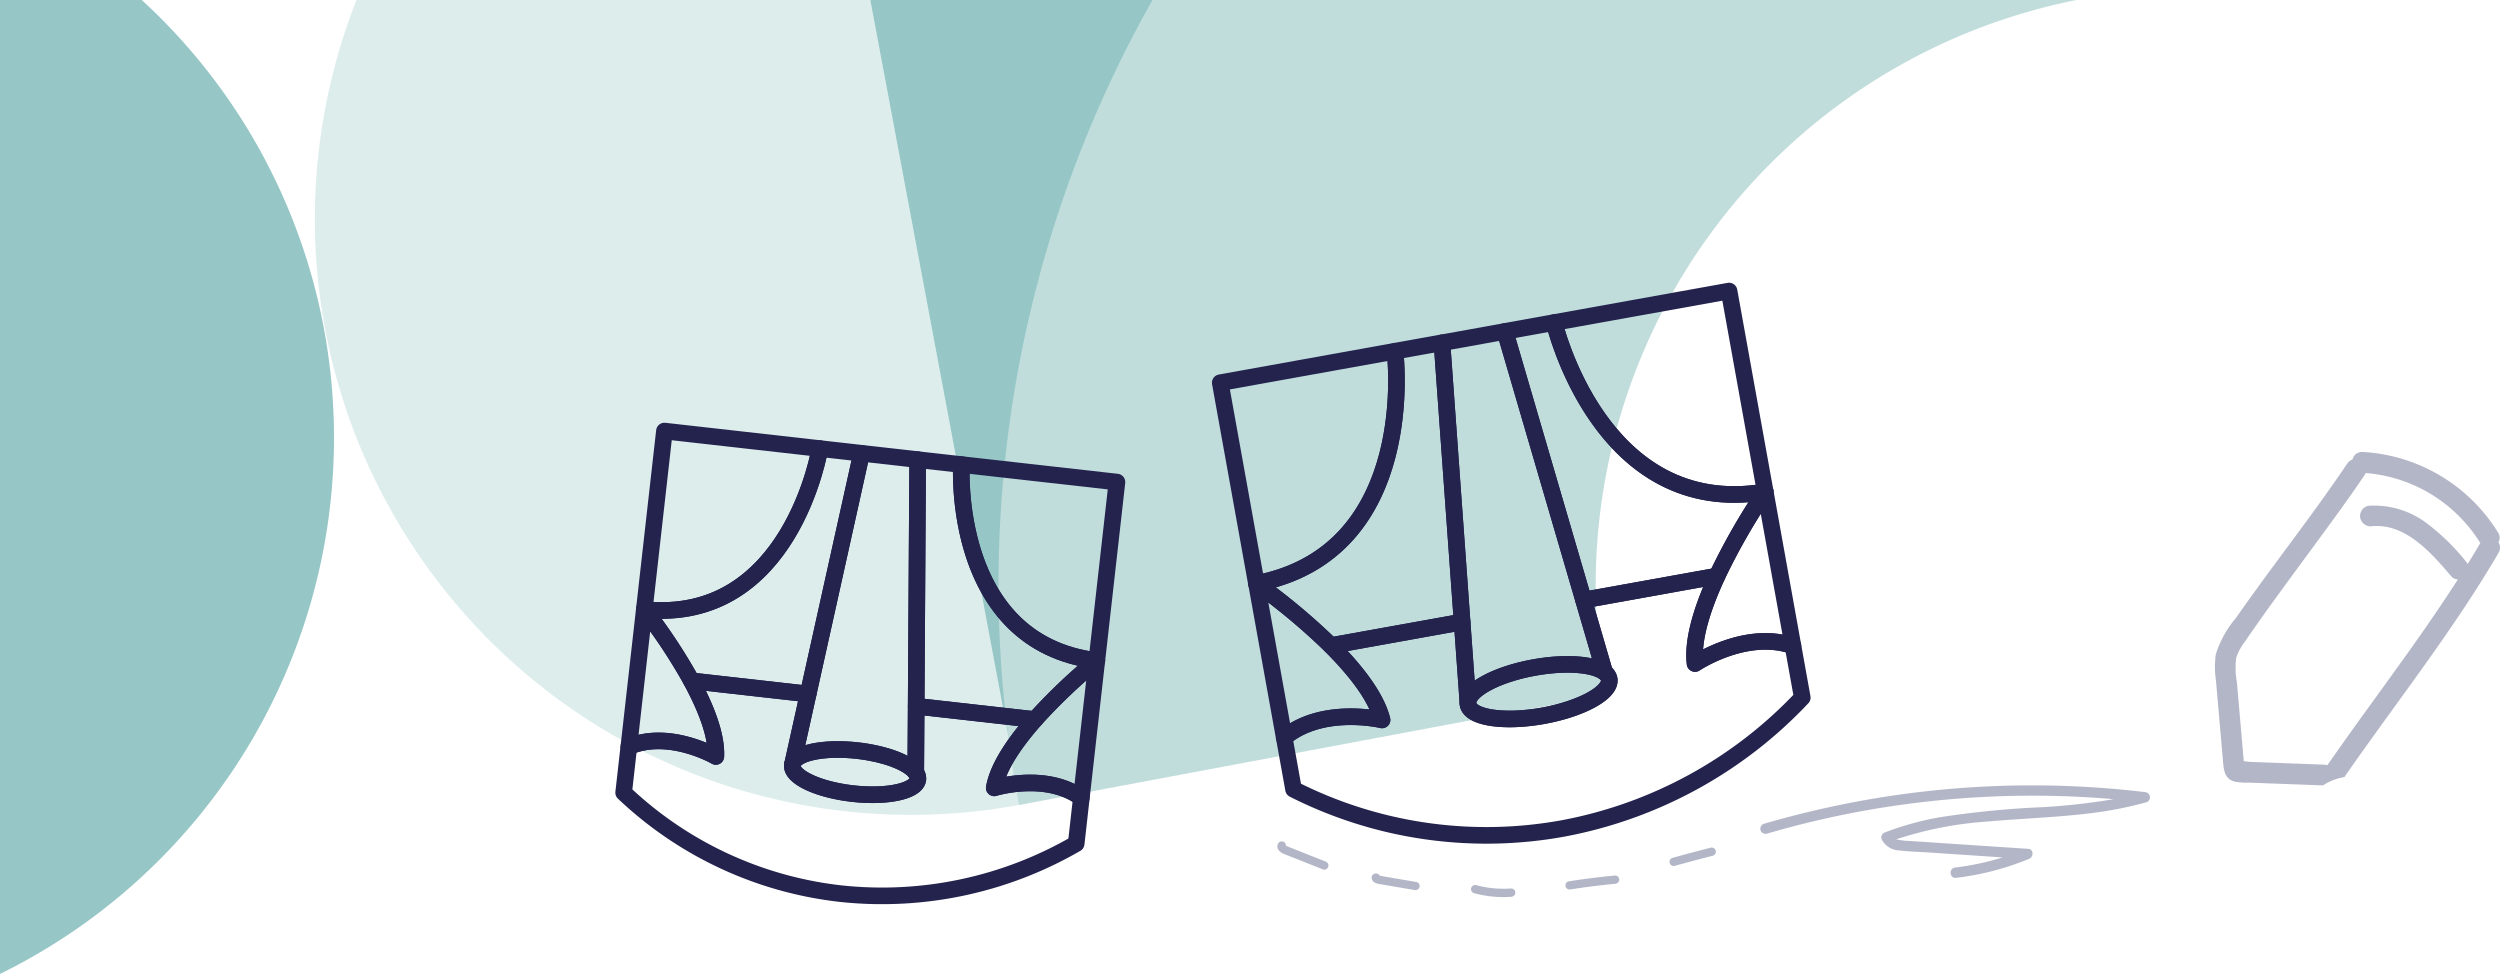 <svg id="Gruppe_569" data-name="Gruppe 569" xmlns="http://www.w3.org/2000/svg" xmlns:xlink="http://www.w3.org/1999/xlink" width="300.9" height="117.224" viewBox="0 0 300.9 117.224">
  <defs>
    <clipPath id="clip-path">
      <rect id="Rechteck_390" data-name="Rechteck 390" width="300.9" height="117.224" fill="none"/>
    </clipPath>
  </defs>
  <g id="Gruppe_568" data-name="Gruppe 568" clip-path="url(#clip-path)">
    <path id="Pfad_1238" data-name="Pfad 1238" d="M42.912,0a71.734,71.734,0,0,0,80,96.839L104.749,0Z" fill="#dcedec"/>
    <path id="Pfad_1239" data-name="Pfad 1239" d="M138.948,0h-34.2L122.9,96.825A142.982,142.982,0,0,1,138.948,0" fill="#96c7c6"/>
    <path id="Pfad_1240" data-name="Pfad 1240" d="M249.94,0H138.721a142.978,142.978,0,0,0-16.067,96.887l70.618-13.241A71.86,71.86,0,0,1,249.94,0" fill="#c0dddc"/>
    <path id="Pfad_1241" data-name="Pfad 1241" d="M38.986,39.535A71.409,71.409,0,0,0,17.062,0H0V117.224A71.9,71.9,0,0,0,38.986,39.535" fill="#96c7c6"/>
    <path id="Pfad_1242" data-name="Pfad 1242" d="M193.141,80.932c-1.3-1-4.663-1.278-8.479-.59-4.69.845-8.258,2.829-7.967,4.443l-.715-9.924-2.426-33.6,7.589-1.368L190.6,72.227Z" fill="none" stroke="#23234e" stroke-linecap="round" stroke-linejoin="round" stroke-width="2"/>
    <path id="Pfad_1243" data-name="Pfad 1243" d="M212.464,59.194a77.084,77.084,0,0,0-5.8,10.137L190.6,72.226l-9.455-32.337,5.921-1.067S192.593,62.534,212.464,59.194Z" fill="none" stroke="#23234e" stroke-linecap="round" stroke-linejoin="round" stroke-width="2"/>
    <path id="Pfad_1244" data-name="Pfad 1244" d="M173.553,41.257l2.426,33.6-15.795,2.846a76.174,76.174,0,0,0-8.957-7.479C171.014,66.423,167.9,42.275,167.9,42.275Z" fill="none" stroke="#23234e" stroke-linecap="round" stroke-linejoin="round" stroke-width="2"/>
    <path id="Pfad_1245" data-name="Pfad 1245" d="M215.8,77.738l1.121,6.222A52.868,52.868,0,0,1,188.15,99.706a51.352,51.352,0,0,1-32.461-4.712l-1.121-6.223c4.63-3.841,11.774-2.121,11.774-2.121-.716-2.878-3.318-6.109-6.158-8.943l15.795-2.846.715,9.924c.288,1.6,4.324,2.214,9.015,1.369s8.258-2.829,7.969-4.429a1.313,1.313,0,0,0-.538-.793L190.6,72.227l16.068-2.895c-1.686,3.65-3,7.585-2.649,10.53C204.017,79.862,210.125,75.754,215.8,77.738Z" fill="none" stroke="#23234e" stroke-linecap="round" stroke-linejoin="round" stroke-width="2"/>
    <path id="Pfad_1246" data-name="Pfad 1246" d="M166.342,86.65s-7.144-1.72-11.774,2.121l-3.341-18.543a76.081,76.081,0,0,1,8.957,7.479C163.025,80.541,165.626,83.772,166.342,86.65Z" fill="none" stroke="#23234e" stroke-linecap="round" stroke-linejoin="round" stroke-width="2"/>
    <path id="Pfad_1247" data-name="Pfad 1247" d="M167.9,42.274s3.109,24.148-16.679,27.954l-4.353-24.164Z" fill="none" stroke="#23234e" stroke-linecap="round" stroke-linejoin="round" stroke-width="2"/>
    <path id="Pfad_1248" data-name="Pfad 1248" d="M212.464,59.194,215.8,77.738c-5.68-1.984-11.788,2.123-11.788,2.123-.347-2.944.963-6.88,2.649-10.53A77.084,77.084,0,0,1,212.464,59.194Z" fill="none" stroke="#23234e" stroke-linecap="round" stroke-linejoin="round" stroke-width="2"/>
    <path id="Pfad_1249" data-name="Pfad 1249" d="M208.11,35.03l4.354,24.164c-19.871,3.34-25.4-20.372-25.4-20.372Z" fill="none" stroke="#23234e" stroke-linecap="round" stroke-linejoin="round" stroke-width="2"/>
    <path id="Pfad_1250" data-name="Pfad 1250" d="M193.679,81.724c.288,1.6-3.279,3.585-7.97,4.429s-8.726.231-9.014-1.368,3.276-3.6,7.967-4.444c3.815-.687,7.184-.4,8.479.59A1.318,1.318,0,0,1,193.679,81.724Z" fill="none" stroke="#23234e" stroke-linecap="round" stroke-linejoin="round" stroke-width="2"/>
    <path id="Pfad_1251" data-name="Pfad 1251" d="M110.219,92.983c-.841-1.167-3.613-2.255-7.007-2.638-4.172-.47-7.683.3-7.845,1.739l1.9-8.556L103.7,54.556l6.751.761L110.27,85Z" fill="none" stroke="#23234e" stroke-linecap="round" stroke-linejoin="round" stroke-width="2"/>
    <path id="Pfad_1252" data-name="Pfad 1252" d="M132.013,79.514a67.912,67.912,0,0,0-7.451,7.092L110.27,85l.181-29.678,5.267.594S114.4,77.319,132.013,79.514Z" fill="none" stroke="#23234e" stroke-linecap="round" stroke-linejoin="round" stroke-width="2"/>
    <path id="Pfad_1253" data-name="Pfad 1253" d="M103.7,54.556,97.268,83.529,83.22,81.944a67.119,67.119,0,0,0-5.672-8.572c17.659,1.782,21.13-19.382,21.13-19.382Z" fill="none" stroke="#23234e" stroke-linecap="round" stroke-linejoin="round" stroke-width="2"/>
    <path id="Pfad_1254" data-name="Pfad 1254" d="M130.153,96.007l-.624,5.534a46.565,46.565,0,0,1-28.259,6.027A45.235,45.235,0,0,1,75.063,95.4l.624-5.534c4.878-2.073,10.472,1.181,10.472,1.181.122-2.61-1.258-5.993-2.94-9.1l14.049,1.585-1.9,8.555c-.161,1.423,3.09,2.96,7.262,3.431s7.684-.3,7.844-1.727a1.158,1.158,0,0,0-.254-.805L110.27,85l14.291,1.611c-2.344,2.655-4.442,5.646-4.892,8.219C119.669,94.825,125.86,92.9,130.153,96.007Z" fill="none" stroke="#23234e" stroke-linecap="round" stroke-linejoin="round" stroke-width="2"/>
    <path id="Pfad_1255" data-name="Pfad 1255" d="M86.16,91.046s-5.6-3.255-10.472-1.181l1.86-16.493a67.119,67.119,0,0,1,5.672,8.572C84.9,85.053,86.282,88.436,86.16,91.046Z" fill="none" stroke="#23234e" stroke-linecap="round" stroke-linejoin="round" stroke-width="2"/>
    <path id="Pfad_1256" data-name="Pfad 1256" d="M98.677,53.99s-3.47,21.165-21.13,19.383L79.97,51.881Z" fill="none" stroke="#23234e" stroke-linecap="round" stroke-linejoin="round" stroke-width="2"/>
    <path id="Pfad_1257" data-name="Pfad 1257" d="M132.013,79.514l-1.86,16.493c-4.293-3.108-10.484-1.182-10.484-1.182.45-2.573,2.549-5.564,4.893-8.219A67.912,67.912,0,0,1,132.013,79.514Z" fill="none" stroke="#23234e" stroke-linecap="round" stroke-linejoin="round" stroke-width="2"/>
    <path id="Pfad_1258" data-name="Pfad 1258" d="M134.437,58.022l-2.424,21.492c-17.613-2.195-16.295-23.6-16.295-23.6Z" fill="none" stroke="#23234e" stroke-linecap="round" stroke-linejoin="round" stroke-width="2"/>
    <path id="Pfad_1259" data-name="Pfad 1259" d="M110.474,93.788c-.16,1.423-3.672,2.2-7.844,1.727s-7.423-2.007-7.262-3.43,3.673-2.21,7.845-1.739c3.393.382,6.165,1.471,7.007,2.637A1.158,1.158,0,0,1,110.474,93.788Z" fill="none" stroke="#23234e" stroke-linecap="round" stroke-linejoin="round" stroke-width="2"/>
    <path id="Pfad_1260" data-name="Pfad 1260" d="M300.714,65.264a1.127,1.127,0,0,0,0-1.093A20.482,20.482,0,0,0,284.386,54.4a1.177,1.177,0,0,0-1.24.912,1.183,1.183,0,0,0-.634.488c-3.464,5.142-7.26,10.057-10.9,15.076-.845,1.168-1.685,2.339-2.509,3.521a12.593,12.593,0,0,0-2.406,4.344,11.014,11.014,0,0,0,.019,3.2l.27,3.1q.276,3.167.552,6.332c.1,1.121.109,2.341,1.415,2.7a7.783,7.783,0,0,0,1.741.124l1.73.065,7.171.268a6.633,6.633,0,0,1,2.573-1c4.846-6.988,10.044-13.728,14.723-20.832,1.326-2.013,2.608-4.056,3.824-6.139a1.222,1.222,0,0,0,0-1.29m-3.7,2.608a1.369,1.369,0,0,0-.142-.2,26.053,26.053,0,0,0-5.06-4.9,10.538,10.538,0,0,0-6.758-1.9,1.258,1.258,0,0,0-.973,1.477,1.282,1.282,0,0,0,1.476.973c4.019-.319,7.093,3.247,9.434,5.99a1.134,1.134,0,0,0,.835.427c-3.618,5.642-7.61,11.042-11.53,16.476-1.406,1.949-2.8,3.9-4.174,5.881a1.288,1.288,0,0,0-.354-.066l-5.935-.221-2.967-.111c-.1,0-.489-.061-.806-.081-.026-.292-.05-.583-.076-.875l-.519-5.959q-.12-1.365-.239-2.731a9.367,9.367,0,0,1-.074-2.878,6.449,6.449,0,0,1,1.08-2q.56-.828,1.132-1.644,1.148-1.639,2.326-3.257c1.808-2.5,3.643-4.974,5.466-7.46,1.843-2.514,3.688-5.031,5.431-7.617a1.378,1.378,0,0,0,.14-.268,17.9,17.9,0,0,1,13.757,8.358c.014.023.032.043.047.065q-.744,1.269-1.517,2.52" fill="#b3b6c7"/>
    <path id="Pfad_1261" data-name="Pfad 1261" d="M258.265,95.347a114.873,114.873,0,0,0-36.044,1.377q-5.022,1-9.941,2.434a.629.629,0,0,0-.367.8.635.635,0,0,0,.8.367,113.054,113.054,0,0,1,17.437-3.635,114.632,114.632,0,0,1,17.9-.871q3.171.094,6.334.373a77.426,77.426,0,0,1-8.568.959,112.856,112.856,0,0,0-12.262,1.2,35.336,35.336,0,0,0-6.718,1.855.63.63,0,0,0-.367.8,2.478,2.478,0,0,0,2.183,1.357c1.178.141,2.379.167,3.563.246l7.45.5,1.36.09a31.92,31.92,0,0,1-5.706,1.219c-.793.094-.69,1.333.107,1.239a33.374,33.374,0,0,0,8.817-2.294c.516-.214.551-1.151-.1-1.195l-14.161-.941a10.075,10.075,0,0,1-1.589-.165c-.054-.012-.107-.027-.16-.043a44.573,44.573,0,0,1,10.917-2.134c4.107-.37,8.237-.486,12.332-.99a45.614,45.614,0,0,0,6.892-1.344.626.626,0,0,0-.1-1.194" fill="#b3b6c7"/>
    <path id="Pfad_1262" data-name="Pfad 1262" d="M205.887,102.032q-2.3.585-4.586,1.221a.5.5,0,0,0,.265.964q2.288-.636,4.587-1.221a.5.5,0,0,0-.266-.964" fill="#b3b6c7"/>
    <path id="Pfad_1263" data-name="Pfad 1263" d="M194.389,105.376q-2.814.266-5.607.707a.5.5,0,0,0-.349.615.512.512,0,0,0,.615.349q2.659-.418,5.341-.671a.514.514,0,0,0,.5-.5.5.5,0,0,0-.5-.5" fill="#b3b6c7"/>
    <path id="Pfad_1264" data-name="Pfad 1264" d="M181.883,106.934a12.461,12.461,0,0,1-4.211-.4.5.5,0,0,0-.265.964,13.28,13.28,0,0,0,4.476.44.513.513,0,0,0,.5-.5.5.5,0,0,0-.5-.5" fill="#b3b6c7"/>
    <path id="Pfad_1265" data-name="Pfad 1265" d="M170.5,106.162l-2.425-.415c-.4-.068-.808-.138-1.212-.207l-.56-.1a.864.864,0,0,0-.244-.043c-.109.023-.023-.061.011.089-.143-.627-1.107-.362-.965.267.1.45.533.583.933.651l1.4.24,2.8.479a.515.515,0,0,0,.615-.349.5.5,0,0,0-.349-.616" fill="#b3b6c7"/>
    <path id="Pfad_1266" data-name="Pfad 1266" d="M159.526,103.687l-2.6-1.032-1.276-.507-.662-.263c-.07-.028-.13-.057-.2-.087-.181-.078.036-.08-.035.1a.5.5,0,0,0-.349-.615.513.513,0,0,0-.615.35c-.2.509.257.939.683,1.118.536.225,1.08.43,1.62.645l3.167,1.257a.5.5,0,0,0,.615-.349.512.512,0,0,0-.349-.615" fill="#b3b6c7"/>
  </g>
</svg>

